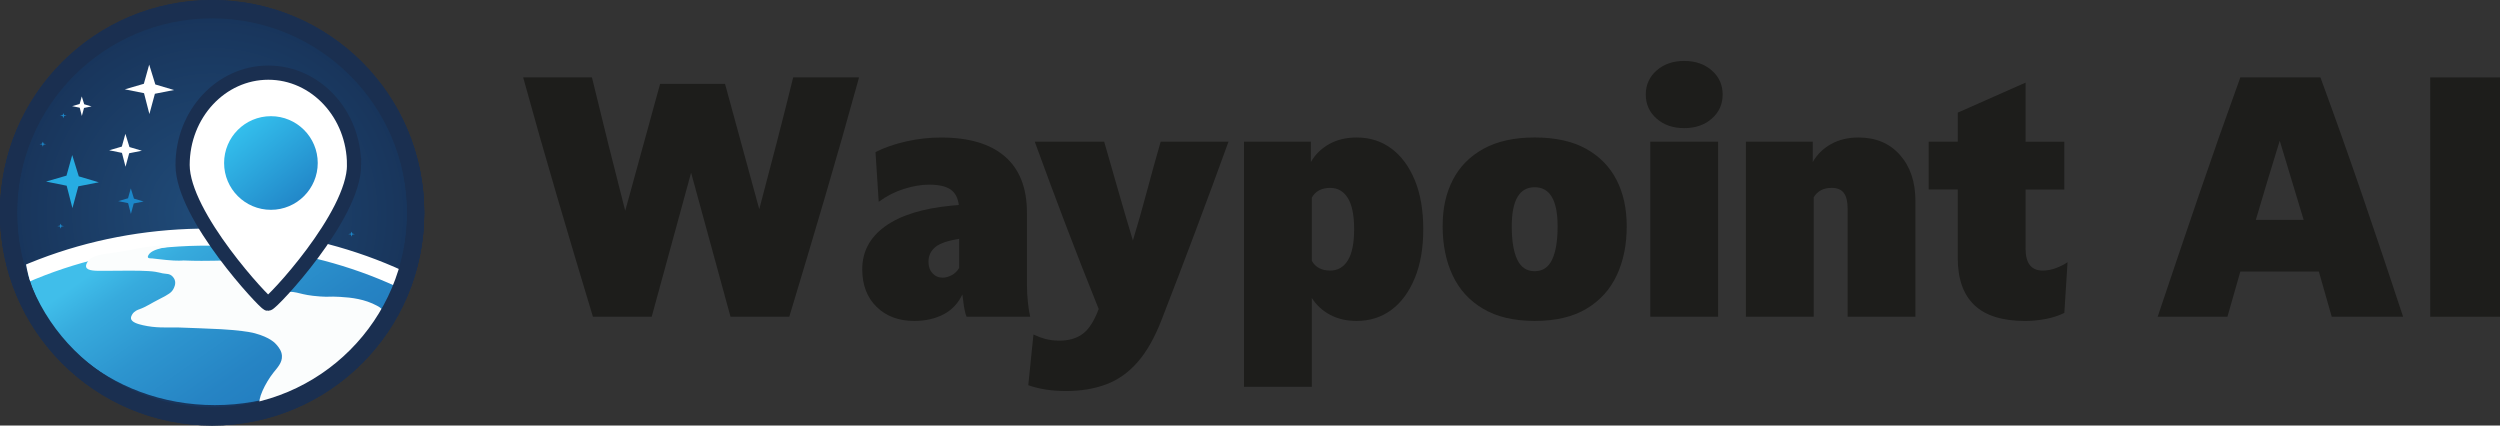 <?xml version="1.0" encoding="UTF-8"?><svg
  id="b"
  xmlns="http://www.w3.org/2000/svg"
  xmlns:xlink="http://www.w3.org/1999/xlink"
  viewBox="0 0 1759.96 299.55"
>
  <rect x="0" y="0" width="1759.96" height="299.55" fill="#333333" stroke="none"/>
  <defs>
    <radialGradient
      id="d"
      cx="149.32"
      cy="150.24"
      fx="149.32"
      fy="150.24"
      r="143.32"
      gradientUnits="userSpaceOnUse"
    >
      <stop offset="0" stop-color="#204c7a" />
      <stop offset="1" stop-color="#18345a" />
    </radialGradient>
    <clipPath id="e">
      <ellipse
        cx="151.25"
        cy="166.93"
        rx="134.75"
        ry="118.27"
        fill="none"
        stroke-width="0"
      />
    </clipPath>
    <linearGradient
      id="f"
      x1="-789.29"
      y1="-291.85"
      x2="-302.2"
      y2="-291.85"
      gradientTransform="translate(226.5 1043.66) rotate(54.82)"
      gradientUnits="userSpaceOnUse"
    >
      <stop offset="0" stop-color="#40beea" />
      <stop offset=".05" stop-color="#37abdd" />
      <stop offset=".14" stop-color="#2d95cf" />
      <stop offset=".24" stop-color="#2684c4" />
      <stop offset=".36" stop-color="#2078bc" />
      <stop offset=".53" stop-color="#1d71b8" />
      <stop offset="1" stop-color="#1d70b7" />
    </linearGradient>
    <linearGradient
      id="g"
      x1="170.22"
      y1="89.78"
      x2="211.17"
      y2="139.65"
      gradientUnits="userSpaceOnUse"
    >
      <stop offset="0" stop-color="#33beec" />
      <stop offset="1" stop-color="#2288c9" />
    </linearGradient>
    <clipPath id="h">
      <ellipse
        cx="151.25"
        cy="166.93"
        rx="134.75"
        ry="118.27"
        fill="none"
        stroke-width="0"
      />
    </clipPath>
  </defs>
  <g id="c">
    <circle
      cx="149.32"
      cy="150.24"
      r="143.32"
      fill="url(#d)"
      stroke="#1a2f50"
      stroke-miterlimit="10"
      stroke-width="12"
    />
    <g clip-path="url(#e)">
      <path
        d="M313.91,632.01C182.3,713.45.4,685.82-92.39,570.31c-92.78-115.51-61.31-275.17,70.3-356.61,131.61-81.44,313.51-53.81,406.3,61.7,92.78,115.51,61.31,275.17-70.3,356.61Z"
        fill="url(#f)"
        stroke="#fff"
        stroke-miterlimit="10"
        stroke-width="12"
      />
    </g>
    <polygon
      points="105.17 80.29 101.39 65.6 87.86 62.89 101.27 58.99 101.27 58.99 101.27 58.99 105.03 45.48 109.35 59.46 122.49 63.37 109.04 66.01 105.17 80.29"
      fill="#fff"
      stroke-width="0"
    />
    <polygon
      points="88.37 117.38 85.85 107.61 76.85 105.8 85.77 103.2 85.77 103.2 85.77 103.2 88.27 94.22 91.14 103.52 99.89 106.12 90.94 107.88 88.37 117.38"
      fill="#fff"
      stroke-width="0"
    />
    <polygon
      points="57.62 81.63 56.12 75.82 50.77 74.74 56.07 73.2 56.07 73.2 56.07 73.2 57.56 67.86 59.27 73.39 64.46 74.93 59.15 75.98 57.62 81.63"
      fill="#fff"
      stroke-width="0"
    />
    <polygon
      points="50.99 146.5 46.93 130.74 32.42 127.82 46.81 123.64 46.81 123.64 46.81 123.64 50.84 109.15 55.47 124.15 69.57 128.34 55.14 131.17 50.99 146.5"
      fill="#27ace2"
      stroke-width="0"
    />
    <polygon
      points="92.15 150.61 90.19 143.01 83.19 141.6 90.13 139.58 90.13 139.58 90.13 139.58 92.08 132.6 94.31 139.83 101.11 141.85 94.15 143.22 92.15 150.61"
      fill="#1c87c9"
      stroke-width="0"
    />
    <polygon
      points="44.58 83.21 44.09 81.71 42.28 81.45 44.08 81.03 44.08 81.03 44.08 81.03 44.6 79.65 45.16 81.07 46.92 81.45 45.11 81.74 44.58 83.21"
      fill="#1c87c9"
      stroke-width="0"
    />
    <polygon
      points="30.13 103.27 29.64 101.77 27.83 101.51 29.63 101.1 29.63 101.1 29.63 101.1 30.15 99.71 30.72 101.14 32.47 101.52 30.67 101.8 30.13 103.27"
      fill="#1c87c9"
      stroke-width="0"
    />
    <polygon
      points="247.47 166.59 246.98 165.1 245.17 164.84 246.98 164.42 246.98 164.42 246.98 164.42 247.5 163.04 248.06 164.46 249.82 164.84 248.01 165.13 247.47 166.59"
      fill="#1c87c9"
      stroke-width="0"
    />
    <polygon
      points="42.68 160.96 42.19 159.46 40.38 159.2 42.18 158.79 42.18 158.79 42.18 158.79 42.7 157.4 43.27 158.82 45.02 159.2 43.22 159.49 42.68 160.96"
      fill="#1c87c9"
      stroke-width="0"
    />
    <path
      d="M127.64,172.69s-5.71-.78-20.29.71c-12.37,1.26-9.62,1.98-25.81,4.27-10.19,1.45-16.86,1.95-19.93,6.76-.43.67-1.45,2.32-.89,3.74,1,2.51,6.25,2.53,12.28,2.49,12.79-.08,24.14-.3,31.5.18,8,.52,8.33,1.67,12.81,1.96.42.03,1.5.09,2.67.71,2.14,1.14,2.93,3.29,3.03,3.56,1.01,2.87-.53,5.63-1.07,6.59-1.18,2.11-2.85,3.51-10.5,7.3-4.47,2.21-8.64,5.13-13.35,6.76-.92.32-3.51,1.18-4.98,3.56-.32.52-1.1,1.78-.89,3.03.43,2.49,4.65,3.79,8.37,4.63,9.07,2.05,15.84,1.54,25.1,1.6.79,0,5.33.18,14.42.53,14.43.56,18.75.82,23.49,1.25,10.61.95,14.31,1.9,15.84,2.31,10.68,2.91,14.3,6.84,15.66,8.54,1.31,1.64,3.19,3.98,3.38,7.3.29,4.94-3.33,8.47-6.05,11.92-5.62,7.11-11.66,19.33-9.32,22.84,6.2,9.31,76.1-35.45,85.32-52.92,1.21-2.29,4.23-8.01,1.96-12.64-.96-1.95-2.57-3.15-4.98-4.45-8.66-4.67-17.84-5.77-25.99-6.23-8.59-.49-6.87.22-14.03-.28-15.29-1.07-14.84-3.73-24.55-3.3-4.32.19-9.32.93-15.52-.99-2.24-.69-3.96-1.53-5.16-2.19-1.87-1.03-5.88-3.2-8.19-7.12-2.63-4.47-.31-7.08-2.67-9.61-2.65-2.85-6.15-2.17-18.51-1.96-4.41.08-12.4.21-21.71-.18,0,0-4.1.47-12.1-.36-8.76-.9-6.41-.73-9.61-1.07-1.08-.11-2.79.12-3.2-.71-.45-.9.82-2.39,1.25-2.85,4.38-4.73,22.25-5.74,22.25-5.7Z"
      fill="#fbfdfd"
      stroke-width="0"
    />
    <path
      d="M249.27,116.15c0,35.9-57.95,97.69-60.65,97.68-1.9,0-60.08-61.78-60.08-97.68s27.03-65.01,60.36-65.01,60.36,29.11,60.36,65.01Z"
      fill="#fff"
      stroke="#1a2f50"
      stroke-miterlimit="10"
      stroke-width="10"
    />
    <circle cx="190.72" cy="114.75" r="32.96" fill="url(#g)" stroke-width="0" />
    <circle
      cx="149.32"
      cy="149.32"
      r="143.32"
      fill="none"
      stroke="#1a2f50"
      stroke-miterlimit="10"
      stroke-width="12"
    />
    <path
      d="M105.31,182.28c.78-.11,1.57-.23,2.35-.34"
      fill="#fbfdfd"
      stroke-width="0"
    />
    <circle
      cx="149.32"
      cy="150.24"
      r="143.32"
      fill="url(#d)"
      stroke="#1a2f50"
      stroke-miterlimit="10"
      stroke-width="12"
    />
    <g clip-path="url(#h)">
      <path
        d="M313.91,632.01C182.3,713.45.4,685.82-92.39,570.31c-92.78-115.51-61.31-275.17,70.3-356.61,131.61-81.44,313.51-53.81,406.3,61.7,92.78,115.51,61.31,275.17-70.3,356.61Z"
        fill="url(#f)"
        stroke="#fff"
        stroke-miterlimit="10"
        stroke-width="12"
      />
    </g>
    <polygon
      points="105.17 80.29 101.39 65.6 87.86 62.89 101.27 58.99 101.27 58.99 101.27 58.99 105.03 45.48 109.35 59.46 122.49 63.37 109.04 66.01 105.17 80.29"
      fill="#fff"
      stroke-width="0"
    />
    <polygon
      points="88.37 117.38 85.85 107.61 76.85 105.8 85.77 103.2 85.77 103.2 85.77 103.2 88.27 94.22 91.14 103.52 99.89 106.12 90.94 107.88 88.37 117.38"
      fill="#fff"
      stroke-width="0"
    />
    <polygon
      points="57.62 81.63 56.12 75.82 50.77 74.74 56.07 73.2 56.07 73.2 56.07 73.2 57.56 67.86 59.27 73.39 64.46 74.93 59.15 75.98 57.62 81.63"
      fill="#fff"
      stroke-width="0"
    />
    <polygon
      points="50.99 146.5 46.93 130.74 32.42 127.82 46.81 123.64 46.81 123.64 46.81 123.64 50.84 109.15 55.47 124.15 69.57 128.34 55.14 131.17 50.99 146.5"
      fill="#27ace2"
      stroke-width="0"
    />
    <polygon
      points="92.15 150.61 90.19 143.01 83.19 141.6 90.13 139.58 90.13 139.58 90.13 139.58 92.08 132.6 94.31 139.83 101.11 141.85 94.15 143.22 92.15 150.61"
      fill="#1c87c9"
      stroke-width="0"
    />
    <polygon
      points="44.58 83.21 44.09 81.71 42.28 81.45 44.08 81.03 44.08 81.03 44.08 81.03 44.6 79.65 45.16 81.07 46.92 81.45 45.11 81.74 44.58 83.21"
      fill="#1c87c9"
      stroke-width="0"
    />
    <polygon
      points="30.13 103.27 29.64 101.77 27.83 101.51 29.63 101.1 29.63 101.1 29.63 101.1 30.15 99.71 30.72 101.14 32.47 101.52 30.67 101.8 30.13 103.27"
      fill="#1c87c9"
      stroke-width="0"
    />
    <polygon
      points="247.47 166.59 246.98 165.1 245.17 164.84 246.98 164.42 246.98 164.42 246.98 164.42 247.5 163.04 248.06 164.46 249.82 164.84 248.01 165.13 247.47 166.59"
      fill="#1c87c9"
      stroke-width="0"
    />
    <polygon
      points="42.68 160.96 42.19 159.46 40.38 159.2 42.18 158.79 42.18 158.79 42.18 158.79 42.7 157.4 43.27 158.82 45.02 159.2 43.22 159.49 42.68 160.96"
      fill="#1c87c9"
      stroke-width="0"
    />
    <path
      d="M127.64,172.69s-5.71-.78-20.29.71c-12.37,1.26-9.62,1.98-25.81,4.27-10.19,1.45-16.86,1.95-19.93,6.76-.43.67-1.45,2.32-.89,3.74,1,2.51,6.25,2.53,12.28,2.49,12.79-.08,24.14-.3,31.5.18,8,.52,8.33,1.67,12.81,1.96.42.03,1.5.09,2.67.71,2.14,1.14,2.93,3.29,3.03,3.56,1.01,2.87-.53,5.63-1.07,6.59-1.18,2.11-2.85,3.51-10.5,7.3-4.47,2.21-8.64,5.13-13.35,6.76-.92.32-3.51,1.18-4.98,3.56-.32.52-1.1,1.78-.89,3.03.43,2.49,4.65,3.79,8.37,4.63,9.07,2.05,15.84,1.54,25.1,1.6.79,0,5.33.18,14.42.53,14.43.56,18.75.82,23.49,1.25,10.61.95,14.31,1.9,15.84,2.31,10.68,2.91,14.3,6.84,15.66,8.54,1.31,1.64,3.19,3.98,3.38,7.3.29,4.94-3.33,8.47-6.05,11.92-5.62,7.11-11.66,19.33-9.32,22.84,6.2,9.31,76.1-35.45,85.32-52.92,1.21-2.29,4.23-8.01,1.96-12.64-.96-1.95-2.57-3.15-4.98-4.45-8.66-4.67-17.84-5.77-25.99-6.23-8.59-.49-6.87.22-14.03-.28-15.29-1.07-14.84-3.73-24.55-3.3-4.32.19-9.32.93-15.52-.99-2.24-.69-3.96-1.53-5.16-2.19-1.87-1.03-5.88-3.2-8.19-7.12-2.63-4.47-.31-7.08-2.67-9.61-2.65-2.85-6.15-2.17-18.51-1.96-4.41.08-12.4.21-21.71-.18,0,0-4.1.47-12.1-.36-8.76-.9-6.41-.73-9.61-1.07-1.08-.11-2.79.12-3.2-.71-.45-.9.82-2.39,1.25-2.85,4.38-4.73,22.25-5.74,22.25-5.7Z"
      fill="#fbfdfd"
      stroke-width="0"
    />
    <path
      d="M249.27,116.15c0,35.9-57.95,97.69-60.65,97.68-1.9,0-60.08-61.78-60.08-97.68s27.03-65.01,60.36-65.01,60.36,29.11,60.36,65.01Z"
      fill="#fff"
      stroke="#1a2f50"
      stroke-miterlimit="10"
      stroke-width="10"
    />
    <circle cx="190.72" cy="114.75" r="32.96" fill="url(#g)" stroke-width="0" />
    <circle
      cx="149.32"
      cy="149.32"
      r="143.32"
      fill="none"
      stroke="#1a2f50"
      stroke-miterlimit="10"
      stroke-width="12"
    />
    <path
      d="M105.31,182.28c.78-.11,1.57-.23,2.35-.34"
      fill="#fbfdfd"
      stroke-width="0"
    />
    <path
      d="M486.53,121.57l-27.74,101.4h-41.38c-8.49-28.04-16.86-56.12-25.12-84.24-8.26-28.11-16.26-56.19-23.99-84.24h48.43c7.58,31.38,15.38,62.68,23.42,93.9l24.56-89.35h45.7l24.1,88.22c4.09-15.46,8.15-30.92,12.16-46.38,4.01-15.46,7.92-30.92,11.71-46.38h46.38c-7.73,28.04-15.73,56.12-23.99,84.24-8.26,28.12-16.64,56.2-25.12,84.24h-41.38l-27.74-101.4Z"
      fill="#1d1d1b"
      stroke-width="0"
    />
    <path
      d="M722.98,201.61c0,3.49.23,7.32.68,11.48.45,4.17.98,7.47,1.59,9.89h-44.79c-.76-1.82-1.36-4.17-1.82-7.05-.45-2.88-.83-5.76-1.14-8.64-3.03,6.37-7.5,11.07-13.42,14.1-5.91,3.03-12.73,4.55-20.46,4.55-10.91,0-19.75-3.3-26.49-9.89-6.75-6.59-10.12-15.42-10.12-26.49,0-12.43,5.38-22.51,16.14-30.24,10.76-7.73,26.3-12.58,46.61-14.55l5.23-.45c-.61-5-2.54-8.64-5.8-10.91-3.26-2.27-8.3-3.41-15.12-3.41-5.46,0-11.33.99-17.62,2.96-6.29,1.97-12.24,5-17.85,9.09l-2.27-35.01c6.37-3.18,13.6-5.68,21.71-7.5,8.11-1.82,16.26-2.73,24.44-2.73,19.7,0,34.71,4.47,45.02,13.41,10.31,8.95,15.46,22.13,15.46,39.56v51.84ZM669.89,193.76c2.19-1.14,3.98-2.84,5.34-5.12v-20.46c-8.04,1.22-13.64,3.15-16.83,5.8-3.18,2.65-4.77,6.1-4.77,10.35,0,3.34.95,6.03,2.84,8.07,1.89,2.05,4.28,3.07,7.16,3.07,1.97,0,4.05-.57,6.25-1.71Z"
      fill="#1d1d1b"
      stroke-width="0"
    />
    <path
      d="M842.12,161.36c-7.73,20.61-15.84,41.83-24.33,63.66-4.85,12.58-10.5,22.55-16.94,29.9-6.44,7.35-13.83,12.58-22.17,15.69-8.34,3.1-17.73,4.66-28.19,4.66-5.16,0-9.89-.34-14.21-1.02-4.32-.68-8.45-1.7-12.39-3.07l3.64-35.7c2.88,1.36,5.76,2.42,8.64,3.18,2.88.76,6.14,1.14,9.78,1.14,6.52,0,11.94-1.59,16.26-4.77s8.07-9.02,11.25-17.51c-7.88-19.55-15.57-39.18-23.08-58.89-7.5-19.7-14.82-39.33-21.94-58.89h48.88c3.33,11.52,6.67,23.12,10,34.79,3.33,11.67,6.74,23.27,10.23,34.79,3.49-11.52,6.78-23.11,9.89-34.79,3.11-11.67,6.33-23.27,9.66-34.79h47.75c-7.43,20.46-15.01,41-22.74,61.61Z"
      fill="#1d1d1b"
      stroke-width="0"
    />
    <path
      d="M875.77,99.75h47.06v14.32c3.03-5.3,7.31-9.51,12.85-12.62,5.53-3.1,12.01-4.66,19.44-4.66,9.24,0,17.36,2.58,24.33,7.73,6.97,5.15,12.47,12.54,16.48,22.17,4.01,9.63,6.03,21.18,6.03,34.67s-2.01,24.86-6.03,34.56c-4.02,9.7-9.51,17.13-16.48,22.28-6.97,5.15-15.08,7.73-24.33,7.73-7.13,0-13.38-1.44-18.76-4.32-5.38-2.88-9.66-6.82-12.85-11.82v62.52h-47.75V99.75ZM936.47,190.47c5.3,0,9.43-2.39,12.39-7.16,2.95-4.77,4.43-12.09,4.43-21.94s-1.48-17.17-4.43-21.94c-2.96-4.77-7.09-7.16-12.39-7.16-6.06,0-10.38,2.27-12.96,6.82v44.56c2.58,4.55,6.9,6.82,12.96,6.82Z"
      fill="#1d1d1b"
      stroke-width="0"
    />
    <path
      d="M1080.39,225.93c-14.55,0-26.64-2.84-36.26-8.53-9.63-5.68-16.79-13.53-21.48-23.53-4.7-10-7.05-21.52-7.05-34.56s2.39-23.3,7.16-32.63c4.77-9.32,11.97-16.63,21.6-21.94,9.62-5.3,21.63-7.96,36.04-7.96s26.6,2.65,36.15,7.96c9.55,5.31,16.71,12.62,21.48,21.94,4.78,9.32,7.16,20.2,7.16,32.63,0,13.04-2.35,24.56-7.05,34.56-4.7,10-11.82,17.85-21.37,23.53-9.55,5.68-21.68,8.53-36.38,8.53ZM1064.25,159.32c0,10.16,1.29,17.96,3.86,23.42,2.58,5.46,6.67,8.18,12.28,8.18s9.7-2.73,12.28-8.18c2.58-5.46,3.86-13.26,3.86-23.42,0-18.34-5.38-27.51-16.14-27.51s-16.14,9.17-16.14,27.51Z"
      fill="#1d1d1b"
      stroke-width="0"
    />
    <path
      d="M1166.22,83.49c-5.08-4.47-7.62-10.12-7.62-16.94s2.54-12.47,7.62-16.94c5.08-4.47,11.56-6.71,19.44-6.71s14.36,2.24,19.44,6.71c5.08,4.47,7.62,10.12,7.62,16.94s-2.54,12.47-7.62,16.94c-5.08,4.47-11.56,6.71-19.44,6.71s-14.36-2.23-19.44-6.71ZM1161.78,99.75h47.75v123.23h-47.75v-123.23Z"
      fill="#1d1d1b"
      stroke-width="0"
    />
    <path
      d="M1229.08,99.75h47.06v14.32c3.03-5.3,7.31-9.51,12.85-12.62,5.53-3.1,12.01-4.66,19.44-4.66,12.12,0,21.83,4.09,29.1,12.28,7.28,8.19,10.91,19.02,10.91,32.51v81.4h-47.74v-76.17c0-4.85-.87-8.49-2.62-10.91-1.74-2.42-4.66-3.64-8.75-3.64-5.61,0-9.78,2.2-12.51,6.59v84.12h-47.75v-123.23Z"
      fill="#1d1d1b"
      stroke-width="0"
    />
    <path
      d="M1378.23,133.4h-20.46v-33.65h20.46v-20.46l47.74-21.14v41.61h27.28v33.65h-27.28v41.61c0,10.31,4.02,15.46,12.05,15.46,3.03,0,6.1-.57,9.21-1.7,3.1-1.14,5.87-2.54,8.3-4.21l-2.27,35.7c-3.94,1.97-8.38,3.41-13.3,4.32-4.93.91-9.66,1.36-14.21,1.36-16.07,0-28-3.71-35.81-11.14-7.81-7.42-11.71-18.49-11.71-33.19v-48.2Z"
      fill="#1d1d1b"
      stroke-width="0"
    />
    <path
      d="M1547.49,138.74c9.62-28.11,19.51-56.19,29.67-84.24h56.39c10.31,28.04,20.27,56.12,29.9,84.24,9.62,28.12,19.06,56.2,28.31,84.24h-50.25c-3.03-10.76-6.06-21.37-9.09-31.83h-55.25c-3.03,10.46-6.06,21.07-9.09,31.83h-49.11c9.4-28.04,18.91-56.12,28.53-84.24ZM1613.31,126.92c-2.88-9.32-5.68-18.6-8.41-27.85-2.88,9.25-5.72,18.53-8.53,27.85-2.81,9.32-5.57,18.61-8.3,27.85h33.65c-2.73-9.24-5.53-18.53-8.41-27.85Z"
      fill="#1d1d1b"
      stroke-width="0"
    />
    <path
      d="M1710.85,54.5h49.11v168.48h-49.11V54.5Z"
      fill="#1d1d1b"
      stroke-width="0"
    />
  </g>
</svg>
